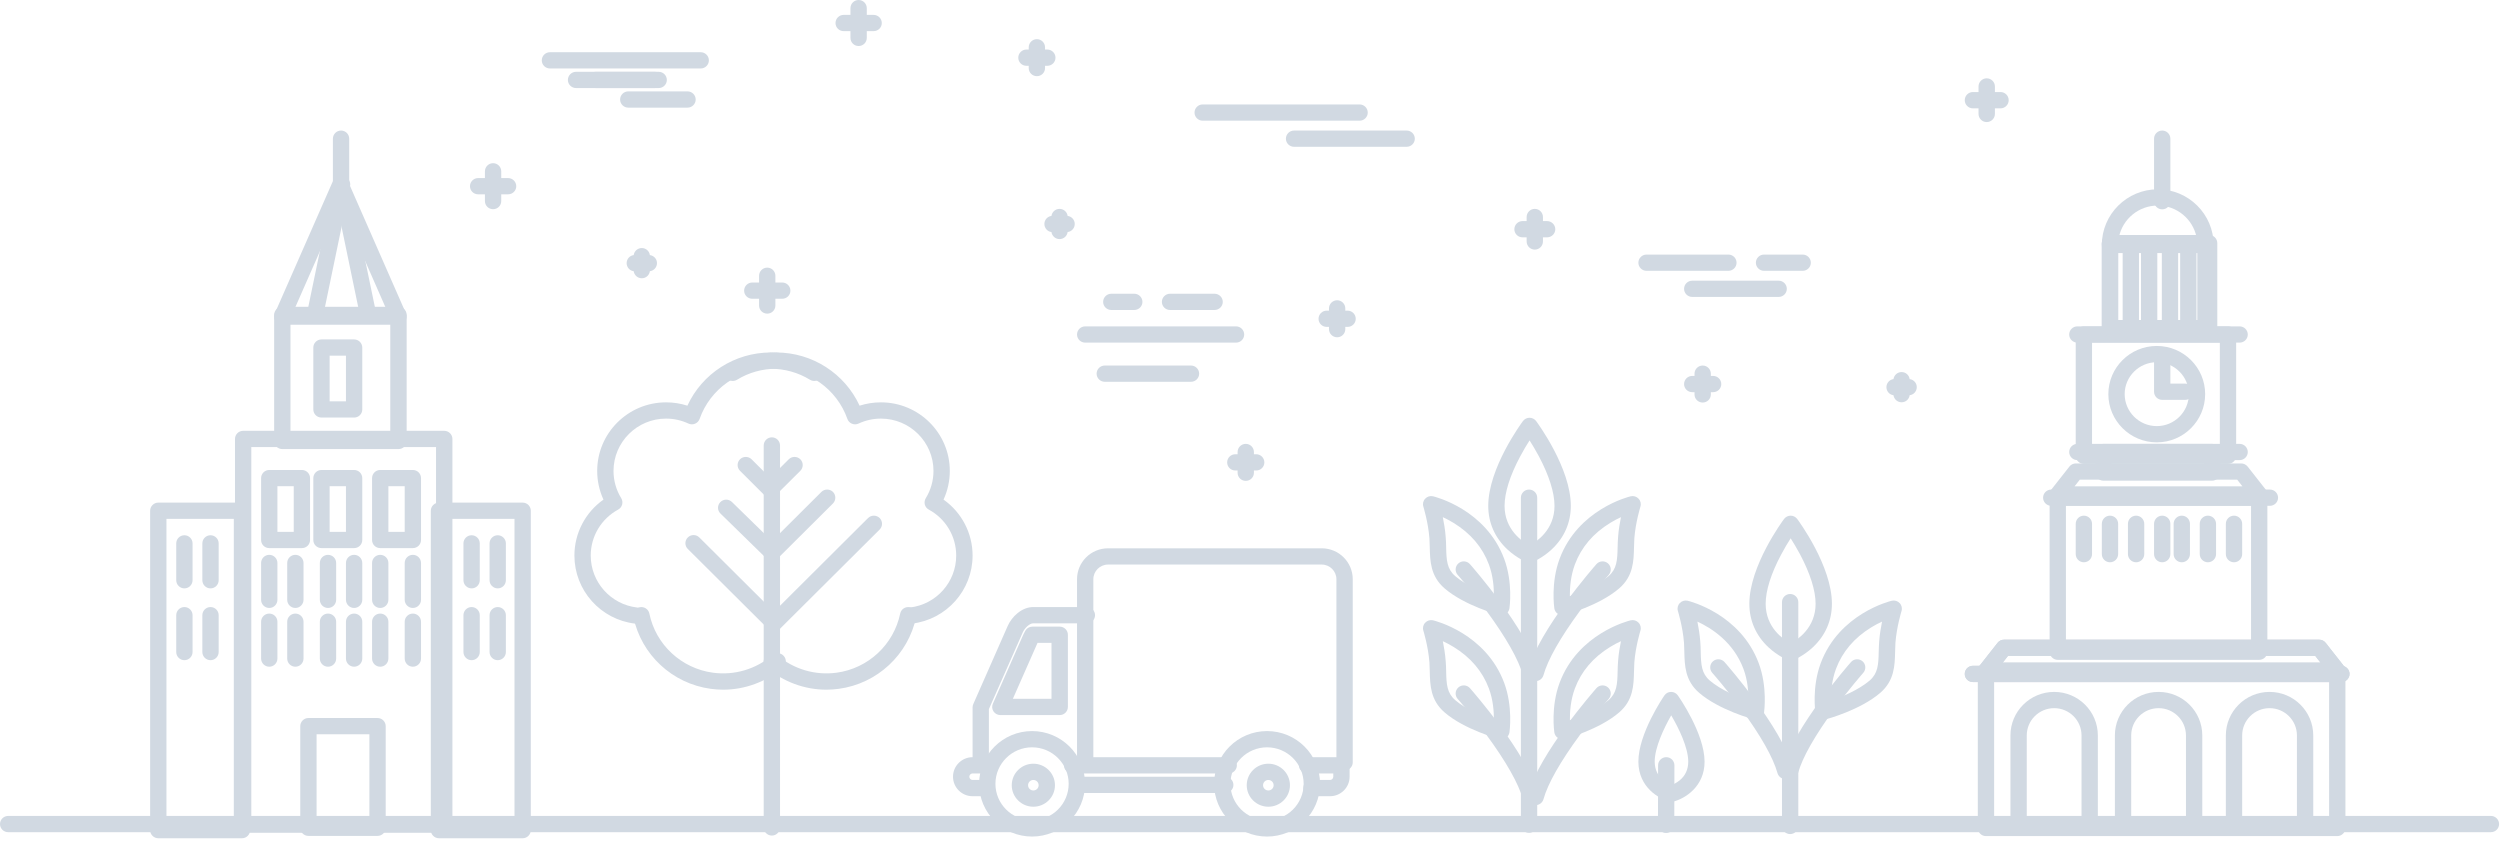 <svg id="signup-bg" xmlns="http://www.w3.org/2000/svg" version="1.1" xmlns:xlink="http://www.w3.org/1999/xlink" xmlns:svgjs="http://svgjs.com/svgjs" width="383" height="129"><defs id="SvgjsDefs1001"></defs><path id="SvgjsPath1007" d="M381.61 667.49L1.25 667.49C0.56 667.49 0 666.93 0 666.25C0 665.56 0.56 665 1.25 665L381.61 665C382.3 665 382.86 665.56 382.86 666.25C382.86 666.93 382.3 667.49 381.61 667.49 " fill="#d1d9e2" fill-opacity="1" transform="matrix(1,0,0,1,0,-540)"></path><path id="SvgjsPath1008" d="M131.54 547.05C130.85 547.05 130.29 546.5 130.29 545.81L130.29 544.77L129.25 544.77C128.56 544.77 128 544.22 128 543.53C128 542.84 128.56 542.28 129.25 542.28L130.29 542.28L130.29 541.25C130.29 540.56 130.85 540 131.54 540C132.23 540 132.79 540.56 132.79 541.25L132.79 542.28L133.83 542.28C134.53 542.28 135.09 542.84 135.09 543.53C135.09 544.22 134.53 544.77 133.83 544.77L132.79 544.77L132.79 545.81C132.79 546.5 132.23 547.05 131.54 547.05 " fill="#d1d9e2" fill-opacity="1" transform="matrix(1,0,0,1,0,-540)"></path><path id="SvgjsPath1009" d="M322.25 613.64C321.56 613.64 321 613.08 321 612.39L321 609.25C321 608.56 321.56 608 322.25 608L338.88 608C339.57 608 340.14 608.56 340.14 609.25L340.14 612.39C340.14 613.08 339.57 613.64 338.88 613.64ZM323.5 611.15L337.63 611.15L337.63 610.49L323.5 610.49Z " fill="#d1d9e2" fill-opacity="1" transform="matrix(1,0,0,1,0,-540)"></path><path id="SvgjsPath1010" d="M319.25 611.07C318.56 611.07 318 610.51 318 609.82L318 591.25C318 590.56 318.56 590 319.25 590L341.33 590C342.02 590 342.58 590.56 342.58 591.25L342.58 609.82C342.58 610.51 342.02 611.07 341.33 611.07ZM320.5 608.57L340.08 608.57L340.08 592.49L320.5 592.49Z " fill="#d1d9e2" fill-opacity="1" transform="matrix(1,0,0,1,0,-540)"></path><path id="SvgjsPath1011" d="M315.25 641.09C314.56 641.09 314 640.53 314 639.84L314 616.25C314 615.56 314.56 615 315.25 615L346.11 615C346.8 615 347.36 615.56 347.36 616.25L347.36 639.84C347.36 640.53 346.8 641.09 346.11 641.09ZM316.5 638.6L344.86 638.6L344.86 617.49L316.5 617.49Z " fill="#d1d9e2" fill-opacity="1" transform="matrix(1,0,0,1,0,-540)"></path><path id="SvgjsPath1012" d="M315.25 617C314.77 617 314.34 616.73 314.13 616.3C313.92 615.87 313.97 615.36 314.27 614.99L317.03 611.48C317.26 611.18 317.63 611 318.01 611L343.35 611C343.74 611 344.1 611.18 344.34 611.48L347.1 614.99C347.39 615.36 347.44 615.87 347.23 616.3C347.03 616.73 346.59 617 346.11 617ZM343.54 614.51L342.74 613.49L318.62 613.49L317.82 614.51Z " fill="#d1d9e2" fill-opacity="1" transform="matrix(1,0,0,1,0,-540)"></path><path id="SvgjsPath1013" d="M347.75 617.49L314.25 617.49C313.56 617.49 313 616.93 313 616.25C313 615.56 313.56 615 314.25 615L347.75 615C348.44 615 349 615.56 349 616.25C349 616.93 348.44 617.49 347.75 617.49 " fill="#d1d9e2" fill-opacity="1" transform="matrix(1,0,0,1,0,-540)"></path><path id="SvgjsPath1014" d="M304.25 668.09C303.56 668.09 303 667.53 303 666.84L303 643.25C303 642.56 303.56 642 304.25 642L358.07 642C358.76 642 359.32 642.56 359.32 643.25L359.32 666.84C359.32 667.53 358.76 668.09 358.07 668.09ZM305.5 665.6L356.82 665.6L356.82 644.49L305.5 644.49Z " fill="#d1d9e2" fill-opacity="1" transform="matrix(1,0,0,1,0,-540)"></path><path id="SvgjsPath1015" d="M304.25 644C303.77 644 303.34 643.73 303.13 643.3C302.92 642.87 302.97 642.36 303.27 641.99L306.03 638.48C306.26 638.18 306.63 638 307.01 638L355.31 638C355.69 638 356.06 638.18 356.29 638.48L359.05 641.99C359.35 642.36 359.4 642.87 359.19 643.3C358.98 643.73 358.55 644 358.07 644ZM355.5 641.51L354.7 640.49L307.62 640.49L306.82 641.51Z " fill="#d1d9e2" fill-opacity="1" transform="matrix(1,0,0,1,0,-540)"></path><path id="SvgjsPath1016" d="M358.7 644.49L302.25 644.49C301.56 644.49 301 643.93 301 643.25C301 642.56 301.56 642 302.25 642L358.7 642C359.39 642 359.95 642.56 359.95 643.25C359.95 643.93 359.39 644.49 358.7 644.49 " fill="#d1d9e2" fill-opacity="1" transform="matrix(1,0,0,1,0,-540)"></path><path id="SvgjsPath1017" d="M304.25 644C303.77 644 303.34 643.73 303.13 643.3C302.92 642.87 302.97 642.36 303.27 641.99L306.03 638.48C306.26 638.18 306.63 638 307.01 638L355.31 638C355.69 638 356.06 638.18 356.29 638.48L359.05 641.99C359.35 642.36 359.4 642.87 359.19 643.3C358.98 643.73 358.55 644 358.07 644ZM355.5 641.51L354.7 640.49L307.62 640.49L306.82 641.51Z " fill="#d1d9e2" fill-opacity="1" transform="matrix(1,0,0,1,0,-540)"></path><path id="SvgjsPath1018" d="M358.7 644.49L302.25 644.49C301.56 644.49 301 643.93 301 643.25C301 642.56 301.56 642 302.25 642L358.7 642C359.39 642 359.95 642.56 359.95 643.25C359.95 643.93 359.39 644.49 358.7 644.49 " fill="#d1d9e2" fill-opacity="1" transform="matrix(1,0,0,1,0,-540)"></path><path id="SvgjsPath1019" d="M343.11 610.49L318.25 610.49C317.56 610.49 317 609.93 317 609.25C317 608.56 317.56 608 318.25 608L343.11 608C343.8 608 344.36 608.56 344.36 609.25C344.36 609.93 343.8 610.49 343.11 610.49 " fill="#d1d9e2" fill-opacity="1" transform="matrix(1,0,0,1,0,-540)"></path><path id="SvgjsPath1020" d="M343.11 592.49L318.25 592.49C317.56 592.49 317 591.93 317 591.25C317 590.56 317.56 590 318.25 590L343.11 590C343.8 590 344.36 590.56 344.36 591.25C344.36 591.93 343.8 592.49 343.11 592.49 " fill="#d1d9e2" fill-opacity="1" transform="matrix(1,0,0,1,0,-540)"></path><path id="SvgjsPath1021" d="M323 600.38C323 596.31 326.33 593 330.42 593C334.51 593 337.83 596.31 337.83 600.38C337.83 604.45 334.51 607.77 330.42 607.77C326.33 607.77 323 604.45 323 600.38ZM325.5 600.38C325.5 603.08 327.71 605.28 330.42 605.28C333.13 605.28 335.33 603.08 335.33 600.38C335.33 597.69 333.13 595.49 330.42 595.49C327.71 595.49 325.5 597.69 325.5 600.38Z " fill="#d1d9e2" fill-opacity="1" transform="matrix(1,0,0,1,0,-540)"></path><path id="SvgjsPath1022" d="M334.77 601.26L331.25 601.26C330.56 601.26 330 600.7 330 600.01L330 595.25C330 594.56 330.56 594 331.25 594C331.94 594 332.5 594.56 332.5 595.25L332.5 598.77L334.77 598.77C335.47 598.77 336.03 599.32 336.03 600.01C336.03 600.7 335.47 601.26 334.77 601.26 " fill="#d1d9e2" fill-opacity="1" transform="matrix(1,0,0,1,0,-540)"></path><path id="SvgjsPath1023" d="M323.25 591.51C322.56 591.51 322 590.95 322 590.26L322 577.25C322 576.56 322.56 576 323.25 576L337.88 576C338.57 576 339.13 576.56 339.13 577.25L339.13 590.26C339.13 590.95 338.57 591.51 337.88 591.51ZM324.5 589.02L336.63 589.02L336.63 578.49L324.5 578.49Z " fill="#d1d9e2" fill-opacity="1" transform="matrix(1,0,0,1,0,-540)"></path><path id="SvgjsPath1024" d="M323.25 591.51C322.56 591.51 322 590.95 322 590.26L322 577.25C322 576.56 322.56 576 323.25 576L326.44 576C327.13 576 327.69 576.56 327.69 577.25L327.69 590.26C327.69 590.95 327.13 591.51 326.44 591.51ZM324.5 589.02L325.19 589.02L325.19 578.49L324.5 578.49Z " fill="#d1d9e2" fill-opacity="1" transform="matrix(1,0,0,1,0,-540)"></path><path id="SvgjsPath1025" d="M335.25 591.51C334.56 591.51 334 590.95 334 590.26L334 577.25C334 576.56 334.56 576 335.25 576L338.44 576C339.13 576 339.69 576.56 339.69 577.25L339.69 590.26C339.69 590.95 339.13 591.51 338.44 591.51ZM336.5 589.02L337.19 589.02L337.19 578.49L336.5 578.49Z " fill="#d1d9e2" fill-opacity="1" transform="matrix(1,0,0,1,0,-540)"></path><path id="SvgjsPath1026" d="M329.25 591.51C328.56 591.51 328 590.95 328 590.26L328 577.25C328 576.56 328.56 576 329.25 576L332.44 576C333.13 576 333.69 576.56 333.69 577.25L333.69 590.26C333.69 590.95 333.13 591.51 332.44 591.51ZM330.5 589.02L331.19 589.02L331.19 578.49L330.5 578.49Z " fill="#d1d9e2" fill-opacity="1" transform="matrix(1,0,0,1,0,-540)"></path><path id="SvgjsPath1027" d="M323.25 578.77C322.56 578.77 322 578.22 322 577.53C322 572.83 325.84 569 330.57 569C335.29 569 339.13 572.83 339.13 577.53C339.13 578.22 338.57 578.77 337.88 578.77ZM336.5 576.28C335.92 573.55 333.48 571.49 330.57 571.49C327.65 571.49 325.21 573.55 324.63 576.28Z " fill="#d1d9e2" fill-opacity="1" transform="matrix(1,0,0,1,0,-540)"></path><path id="SvgjsPath1028" d="M331.25 572.07C330.56 572.07 330 571.52 330 570.83L330 561.25C330 560.56 330.56 560 331.25 560C331.94 560 332.5 560.56 332.5 561.25L332.5 570.83C332.5 571.52 331.94 572.07 331.25 572.07 " fill="#d1d9e2" fill-opacity="1" transform="matrix(1,0,0,1,0,-540)"></path><path id="SvgjsPath1029" d="M319.25 626.14C318.56 626.14 318 625.58 318 624.89L318 620.25C318 619.56 318.56 619 319.25 619C319.94 619 320.5 619.56 320.5 620.25L320.5 624.89C320.5 625.58 319.94 626.14 319.25 626.14 " fill="#d1d9e2" fill-opacity="1" transform="matrix(1,0,0,1,0,-540)"></path><path id="SvgjsPath1030" d="M323.25 626.14C322.56 626.14 322 625.58 322 624.89L322 620.25C322 619.56 322.56 619 323.25 619C323.94 619 324.5 619.56 324.5 620.25L324.5 624.89C324.5 625.58 323.94 626.14 323.25 626.14 " fill="#d1d9e2" fill-opacity="1" transform="matrix(1,0,0,1,0,-540)"></path><path id="SvgjsPath1031" d="M327.25 626.14C326.56 626.14 326 625.58 326 624.89L326 620.25C326 619.56 326.56 619 327.25 619C327.94 619 328.5 619.56 328.5 620.25L328.5 624.89C328.5 625.58 327.94 626.14 327.25 626.14 " fill="#d1d9e2" fill-opacity="1" transform="matrix(1,0,0,1,0,-540)"></path><path id="SvgjsPath1032" d="M331.25 626.14C330.56 626.14 330 625.58 330 624.89L330 620.25C330 619.56 330.56 619 331.25 619C331.94 619 332.5 619.56 332.5 620.25L332.5 624.89C332.5 625.58 331.94 626.14 331.25 626.14 " fill="#d1d9e2" fill-opacity="1" transform="matrix(1,0,0,1,0,-540)"></path><path id="SvgjsPath1033" d="M334.25 626.14C333.56 626.14 333 625.58 333 624.89L333 620.25C333 619.56 333.56 619 334.25 619C334.94 619 335.5 619.56 335.5 620.25L335.5 624.89C335.5 625.58 334.94 626.14 334.25 626.14 " fill="#d1d9e2" fill-opacity="1" transform="matrix(1,0,0,1,0,-540)"></path><path id="SvgjsPath1034" d="M338.25 626.14C337.56 626.14 337 625.58 337 624.89L337 620.25C337 619.56 337.56 619 338.25 619C338.94 619 339.5 619.56 339.5 620.25L339.5 624.89C339.5 625.58 338.94 626.14 338.25 626.14 " fill="#d1d9e2" fill-opacity="1" transform="matrix(1,0,0,1,0,-540)"></path><path id="SvgjsPath1035" d="M342.25 626.14C341.56 626.14 341 625.58 341 624.89L341 620.25C341 619.56 341.56 619 342.25 619C342.94 619 343.5 619.56 343.5 620.25L343.5 624.89C343.5 625.58 342.94 626.14 342.25 626.14 " fill="#d1d9e2" fill-opacity="1" transform="matrix(1,0,0,1,0,-540)"></path><path id="SvgjsPath1036" d="M309.25 667.74C308.56 667.74 308 667.18 308 666.49L308 652.67C308 648.99 311 646 314.7 646C318.39 646 321.39 648.99 321.39 652.67L321.39 666.49C321.39 667.18 320.83 667.74 320.14 667.74ZM318.89 665.25L318.89 652.67C318.89 650.36 317.01 648.49 314.7 648.49C312.38 648.49 310.5 650.36 310.5 652.67L310.5 665.25Z " fill="#d1d9e2" fill-opacity="1" transform="matrix(1,0,0,1,0,-540)"></path><path id="SvgjsPath1037" d="M325.25 667.74C324.56 667.74 324 667.18 324 666.49L324 652.67C324 648.99 327 646 330.7 646C334.39 646 337.39 648.99 337.39 652.67L337.39 666.49C337.39 667.18 336.83 667.74 336.14 667.74ZM334.89 665.25L334.89 652.67C334.89 650.36 333.01 648.49 330.7 648.49C328.38 648.49 326.5 650.36 326.5 652.67L326.5 665.25Z " fill="#d1d9e2" fill-opacity="1" transform="matrix(1,0,0,1,0,-540)"></path><path id="SvgjsPath1038" d="M342.25 667.74C341.56 667.74 341 667.18 341 666.49L341 652.67C341 648.99 344 646 347.7 646C351.39 646 354.39 648.99 354.39 652.67L354.39 666.49C354.39 667.18 353.83 667.74 353.14 667.74ZM351.89 665.25L351.89 652.67C351.89 650.36 350.01 648.49 347.7 648.49C345.38 648.49 343.5 650.36 343.5 652.67L343.5 665.25Z " fill="#d1d9e2" fill-opacity="1" transform="matrix(1,0,0,1,0,-540)"></path><path id="SvgjsPath1039" d="M37.25 667.57C36.56 667.57 36 667.01 36 666.33L36 607.25C36 606.56 36.56 606 37.25 606L68.05 606C68.75 606 69.31 606.56 69.31 607.25L69.31 666.33C69.31 667.01 68.75 667.57 68.05 667.57ZM38.5 665.08L66.8 665.08L66.8 608.49L38.5 608.49Z " fill="#d1d9e2" fill-opacity="1" transform="matrix(1,0,0,1,0,-540)"></path><path id="SvgjsPath1040" d="M43.25 608.8C42.56 608.8 42 608.25 42 607.56L42 588.25C42 587.56 42.56 587 43.25 587L61.05 587C61.74 587 62.3 587.56 62.3 588.25L62.3 607.56C62.3 608.25 61.74 608.8 61.05 608.8ZM44.5 606.31L59.79 606.31L59.79 589.49L44.5 589.49Z " fill="#d1d9e2" fill-opacity="1" transform="matrix(1,0,0,1,0,-540)"></path><path id="SvgjsPath1041" d="M43.25 589.75C42.83 589.75 42.44 589.53 42.2 589.18C41.97 588.83 41.94 588.39 42.1 588L51 567.75C51.2 567.29 51.65 567 52.15 567C52.65 567 53.1 567.29 53.3 567.75L62.19 588C62.36 588.39 62.32 588.83 62.09 589.18C61.86 589.53 61.47 589.75 61.05 589.75ZM59.13 587.25L52.15 571.35L45.16 587.25Z " fill="#d1d9e2" fill-opacity="1" transform="matrix(1,0,0,1,0,-540)"></path><path id="SvgjsPath1042" d="M24.25 668.42C23.56 668.42 23 667.86 23 667.17L23 618.25C23 617.56 23.56 617 24.25 617L37.07 617C37.76 617 38.32 617.56 38.32 618.25L38.32 667.17C38.32 667.86 37.76 668.42 37.07 668.42ZM25.5 665.92L35.82 665.92L35.82 619.49L25.5 619.49Z " fill="#d1d9e2" fill-opacity="1" transform="matrix(1,0,0,1,0,-540)"></path><path id="SvgjsPath1043" d="M67.25 668.42C66.56 668.42 66 667.86 66 667.17L66 618.25C66 617.56 66.56 617 67.25 617L80.07 617C80.76 617 81.32 617.56 81.32 618.25L81.32 667.17C81.32 667.86 80.76 668.42 80.07 668.42ZM68.5 665.92L78.82 665.92L78.82 619.49L68.5 619.49Z " fill="#d1d9e2" fill-opacity="1" transform="matrix(1,0,0,1,0,-540)"></path><path id="SvgjsPath1044" d="M41.25 623.97C40.56 623.97 40 623.42 40 622.73L40 613.25C40 612.56 40.56 612 41.25 612L46.25 612C46.94 612 47.5 612.56 47.5 613.25L47.5 622.73C47.5 623.42 46.94 623.97 46.25 623.97ZM42.5 621.48L45 621.48L45 614.49L42.5 614.49Z " fill="#d1d9e2" fill-opacity="1" transform="matrix(1,0,0,1,0,-540)"></path><path id="SvgjsPath1045" d="M49.25 623.97C48.56 623.97 48 623.42 48 622.73L48 613.25C48 612.56 48.56 612 49.25 612L54.25 612C54.94 612 55.5 612.56 55.5 613.25L55.5 622.73C55.5 623.42 54.94 623.97 54.25 623.97ZM50.5 621.48L53 621.48L53 614.49L50.5 614.49Z " fill="#d1d9e2" fill-opacity="1" transform="matrix(1,0,0,1,0,-540)"></path><path id="SvgjsPath1046" d="M49.25 603.97C48.56 603.97 48 603.42 48 602.73L48 593.25C48 592.56 48.56 592 49.25 592L54.25 592C54.94 592 55.5 592.56 55.5 593.25L55.5 602.73C55.5 603.42 54.94 603.97 54.25 603.97ZM50.5 601.48L53 601.48L53 594.49L50.5 594.49Z " fill="#d1d9e2" fill-opacity="1" transform="matrix(1,0,0,1,0,-540)"></path><path id="SvgjsPath1047" d="M58.25 623.97C57.56 623.97 57 623.42 57 622.73L57 613.25C57 612.56 57.56 612 58.25 612L63.25 612C63.94 612 64.5 612.56 64.5 613.25L64.5 622.73C64.5 623.42 63.94 623.97 63.25 623.97ZM59.5 621.48L62 621.48L62 614.49L59.5 614.49Z " fill="#d1d9e2" fill-opacity="1" transform="matrix(1,0,0,1,0,-540)"></path><path id="SvgjsPath1048" d="M41.25 633.14C40.56 633.14 40 632.58 40 631.89L40 626.25C40 625.56 40.56 625 41.25 625C41.94 625 42.5 625.56 42.5 626.25L42.5 631.89C42.5 632.58 41.94 633.14 41.25 633.14 " fill="#d1d9e2" fill-opacity="1" transform="matrix(1,0,0,1,0,-540)"></path><path id="SvgjsPath1049" d="M45.25 633.14C44.56 633.14 44 632.58 44 631.89L44 626.25C44 625.56 44.56 625 45.25 625C45.94 625 46.5 625.56 46.5 626.25L46.5 631.89C46.5 632.58 45.94 633.14 45.25 633.14 " fill="#d1d9e2" fill-opacity="1" transform="matrix(1,0,0,1,0,-540)"></path><path id="SvgjsPath1050" d="M50.25 633.14C49.56 633.14 49 632.58 49 631.89L49 626.25C49 625.56 49.56 625 50.25 625C50.94 625 51.5 625.56 51.5 626.25L51.5 631.89C51.5 632.58 50.94 633.14 50.25 633.14 " fill="#d1d9e2" fill-opacity="1" transform="matrix(1,0,0,1,0,-540)"></path><path id="SvgjsPath1051" d="M54.25 633.14C53.56 633.14 53 632.58 53 631.89L53 626.25C53 625.56 53.56 625 54.25 625C54.94 625 55.5 625.56 55.5 626.25L55.5 631.89C55.5 632.58 54.94 633.14 54.25 633.14 " fill="#d1d9e2" fill-opacity="1" transform="matrix(1,0,0,1,0,-540)"></path><path id="SvgjsPath1052" d="M58.25 633.14C57.56 633.14 57 632.58 57 631.89L57 626.25C57 625.56 57.56 625 58.25 625C58.94 625 59.5 625.56 59.5 626.25L59.5 631.89C59.5 632.58 58.94 633.14 58.25 633.14 " fill="#d1d9e2" fill-opacity="1" transform="matrix(1,0,0,1,0,-540)"></path><path id="SvgjsPath1053" d="M63.25 633.14C62.56 633.14 62 632.58 62 631.89L62 626.25C62 625.56 62.56 625 63.25 625C63.94 625 64.5 625.56 64.5 626.25L64.5 631.89C64.5 632.58 63.94 633.14 63.25 633.14 " fill="#d1d9e2" fill-opacity="1" transform="matrix(1,0,0,1,0,-540)"></path><path id="SvgjsPath1054" d="M41.25 642.14C40.56 642.14 40 641.58 40 640.89L40 635.25C40 634.56 40.56 634 41.25 634C41.94 634 42.5 634.56 42.5 635.25L42.5 640.89C42.5 641.58 41.94 642.14 41.25 642.14 " fill="#d1d9e2" fill-opacity="1" transform="matrix(1,0,0,1,0,-540)"></path><path id="SvgjsPath1055" d="M45.25 642.14C44.56 642.14 44 641.58 44 640.89L44 635.25C44 634.56 44.56 634 45.25 634C45.94 634 46.5 634.56 46.5 635.25L46.5 640.89C46.5 641.58 45.94 642.14 45.25 642.14 " fill="#d1d9e2" fill-opacity="1" transform="matrix(1,0,0,1,0,-540)"></path><path id="SvgjsPath1056" d="M50.25 642.14C49.56 642.14 49 641.58 49 640.89L49 635.25C49 634.56 49.56 634 50.25 634C50.94 634 51.5 634.56 51.5 635.25L51.5 640.89C51.5 641.58 50.94 642.14 50.25 642.14 " fill="#d1d9e2" fill-opacity="1" transform="matrix(1,0,0,1,0,-540)"></path><path id="SvgjsPath1057" d="M54.25 642.14C53.56 642.14 53 641.58 53 640.89L53 635.25C53 634.56 53.56 634 54.25 634C54.94 634 55.5 634.56 55.5 635.25L55.5 640.89C55.5 641.58 54.94 642.14 54.25 642.14 " fill="#d1d9e2" fill-opacity="1" transform="matrix(1,0,0,1,0,-540)"></path><path id="SvgjsPath1058" d="M58.25 642.14C57.56 642.14 57 641.58 57 640.89L57 635.25C57 634.56 57.56 634 58.25 634C58.94 634 59.5 634.56 59.5 635.25L59.5 640.89C59.5 641.58 58.94 642.14 58.25 642.14 " fill="#d1d9e2" fill-opacity="1" transform="matrix(1,0,0,1,0,-540)"></path><path id="SvgjsPath1059" d="M63.25 642.14C62.56 642.14 62 641.58 62 640.89L62 635.25C62 634.56 62.56 634 63.25 634C63.94 634 64.5 634.56 64.5 635.25L64.5 640.89C64.5 641.58 63.94 642.14 63.25 642.14 " fill="#d1d9e2" fill-opacity="1" transform="matrix(1,0,0,1,0,-540)"></path><path id="SvgjsPath1060" d="M28.25 630.14C27.56 630.14 27 629.58 27 628.89L27 623.25C27 622.56 27.56 622 28.25 622C28.94 622 29.5 622.56 29.5 623.25L29.5 628.89C29.5 629.58 28.94 630.14 28.25 630.14 " fill="#d1d9e2" fill-opacity="1" transform="matrix(1,0,0,1,0,-540)"></path><path id="SvgjsPath1061" d="M32.25 630.14C31.56 630.14 31 629.58 31 628.89L31 623.25C31 622.56 31.56 622 32.25 622C32.94 622 33.5 622.56 33.5 623.25L33.5 628.89C33.5 629.58 32.94 630.14 32.25 630.14 " fill="#d1d9e2" fill-opacity="1" transform="matrix(1,0,0,1,0,-540)"></path><path id="SvgjsPath1062" d="M28.25 641.14C27.56 641.14 27 640.58 27 639.89L27 634.25C27 633.56 27.56 633 28.25 633C28.94 633 29.5 633.56 29.5 634.25L29.5 639.89C29.5 640.58 28.94 641.14 28.25 641.14 " fill="#d1d9e2" fill-opacity="1" transform="matrix(1,0,0,1,0,-540)"></path><path id="SvgjsPath1063" d="M32.25 641.14C31.56 641.14 31 640.58 31 639.89L31 634.25C31 633.56 31.56 633 32.25 633C32.94 633 33.5 633.56 33.5 634.25L33.5 639.89C33.5 640.58 32.94 641.14 32.25 641.14 " fill="#d1d9e2" fill-opacity="1" transform="matrix(1,0,0,1,0,-540)"></path><path id="SvgjsPath1064" d="M72.25 630.14C71.56 630.14 71 629.58 71 628.89L71 623.25C71 622.56 71.56 622 72.25 622C72.94 622 73.5 622.56 73.5 623.25L73.5 628.89C73.5 629.58 72.94 630.14 72.25 630.14 " fill="#d1d9e2" fill-opacity="1" transform="matrix(1,0,0,1,0,-540)"></path><path id="SvgjsPath1065" d="M76.25 630.14C75.56 630.14 75 629.58 75 628.89L75 623.25C75 622.56 75.56 622 76.25 622C76.94 622 77.5 622.56 77.5 623.25L77.5 628.89C77.5 629.58 76.94 630.14 76.25 630.14 " fill="#d1d9e2" fill-opacity="1" transform="matrix(1,0,0,1,0,-540)"></path><path id="SvgjsPath1066" d="M72.25 641.14C71.56 641.14 71 640.58 71 639.89L71 634.25C71 633.56 71.56 633 72.25 633C72.94 633 73.5 633.56 73.5 634.25L73.5 639.89C73.5 640.58 72.94 641.14 72.25 641.14 " fill="#d1d9e2" fill-opacity="1" transform="matrix(1,0,0,1,0,-540)"></path><path id="SvgjsPath1067" d="M76.25 641.14C75.56 641.14 75 640.58 75 639.89L75 634.25C75 633.56 75.56 633 76.25 633C76.94 633 77.5 633.56 77.5 634.25L77.5 639.89C77.5 640.58 76.94 641.14 76.25 641.14 " fill="#d1d9e2" fill-opacity="1" transform="matrix(1,0,0,1,0,-540)"></path><path id="SvgjsPath1068" d="M52.25 568.93C51.56 568.93 51 568.37 51 567.68L51 561.25C51 560.56 51.56 560 52.25 560C52.94 560 53.5 560.56 53.5 561.25L53.5 567.68C53.5 568.37 52.94 568.93 52.25 568.93 " fill="#d1d9e2" fill-opacity="1" transform="matrix(1,0,0,1,0,-540)"></path><path id="SvgjsPath1069" d="M48.25 589.49C48.17 589.49 48.08 589.48 48 589.46C47.32 589.32 46.89 588.67 47.03 587.99L51.18 567.99C51.32 567.32 51.98 566.89 52.66 567.03C53.33 567.17 53.77 567.82 53.63 568.5L49.48 588.5C49.35 589.08 48.83 589.49 48.25 589.49 " fill="#d1d9e2" fill-opacity="1" transform="matrix(1,0,0,1,0,-540)"></path><path id="SvgjsPath1070" d="M56.4 589.49C55.82 589.49 55.3 589.08 55.18 588.5L51.03 568.5C50.89 567.82 51.32 567.17 52 567.03C52.68 566.89 53.34 567.32 53.48 567.99L57.63 587.99C57.77 588.67 57.33 589.32 56.66 589.46C56.57 589.48 56.49 589.49 56.4 589.49 " fill="#d1d9e2" fill-opacity="1" transform="matrix(1,0,0,1,0,-540)"></path><path id="SvgjsPath1071" d="M47.25 668.06C46.56 668.06 46 667.5 46 666.82L46 651.25C46 650.56 46.56 650 47.25 650L57.84 650C58.53 650 59.09 650.56 59.09 651.25L59.09 666.82C59.09 667.5 58.53 668.06 57.84 668.06ZM48.5 665.57L56.59 665.57L56.59 652.49L48.5 652.49Z " fill="#d1d9e2" fill-opacity="1" transform="matrix(1,0,0,1,0,-540)"></path><path id="SvgjsPath1072" d="M274.25 667.78C273.56 667.78 273 667.22 273 666.53L273 632.25C273 631.56 273.56 631 274.25 631C274.94 631 275.5 631.56 275.5 632.25L275.5 666.53C275.5 667.22 274.94 667.78 274.25 667.78 " fill="#d1d9e2" fill-opacity="1" transform="matrix(1,0,0,1,0,-540)"></path><path id="SvgjsPath1073" d="M273.86 641.11C273.8 641.08 272.36 640.5 270.93 639.17C269.01 637.38 268 635.07 268 632.5C268 626.71 273.1 619.8 273.32 619.5C273.56 619.19 273.93 619 274.33 619C274.72 619 275.09 619.19 275.33 619.5C275.55 619.8 280.65 626.71 280.65 632.5C280.65 635.07 279.64 637.38 277.72 639.17C276.29 640.5 274.85 641.08 274.79 641.11C274.64 641.16 274.48 641.19 274.33 641.19C274.17 641.19 274.01 641.16 273.86 641.11ZM272.88 624.95C271.32 627.87 270.5 630.48 270.5 632.5C270.5 636.15 273.21 637.97 274.33 638.57C275.44 637.97 278.15 636.15 278.15 632.5C278.15 630.47 277.32 627.85 275.76 624.91C275.25 623.96 274.74 623.13 274.33 622.47C273.9 623.13 273.39 623.99 272.88 624.95Z " fill="#d1d9e2" fill-opacity="1" transform="matrix(1,0,0,1,0,-540)"></path><path id="SvgjsPath1074" d="M278.67 650.05C278.37 649.86 278.17 649.54 278.12 649.19C278.1 649.03 277.57 645.26 278.93 641.61C281.75 634.04 289.5 632.11 289.83 632.03C290.27 631.93 290.73 632.07 291.03 632.4C291.34 632.72 291.45 633.19 291.31 633.62C291.31 633.64 290.57 636 290.38 638.48C290.35 638.93 290.34 639.39 290.33 639.88C290.28 641.94 290.23 644.27 288.06 646.14C285.01 648.77 279.9 650.16 279.68 650.21C279.58 650.24 279.47 650.26 279.36 650.26C279.12 650.26 278.88 650.19 278.67 650.05ZM286.68 636.11C284.07 637.71 282.25 639.85 281.27 642.48C280.61 644.25 280.49 646.1 280.5 647.34C282.12 646.78 284.72 645.72 286.43 644.26C287.69 643.17 287.78 641.86 287.82 639.83C287.83 639.33 287.85 638.81 287.89 638.28C287.97 637.18 288.15 636.12 288.33 635.23C287.83 635.46 287.26 635.75 286.68 636.11Z " fill="#d1d9e2" fill-opacity="1" transform="matrix(1,0,0,1,0,-540)"></path><path id="SvgjsPath1075" d="M274.25 659.35C274.14 659.35 274.03 659.34 273.92 659.31C273.25 659.12 272.86 658.44 273.05 657.78C274.83 651.39 283.22 641.83 283.58 641.42C284.03 640.91 284.82 640.86 285.34 641.31C285.86 641.76 285.91 642.55 285.46 643.07C285.44 643.09 283.32 645.5 281.03 648.61C278.05 652.66 276.12 656.06 275.46 658.44C275.3 658.99 274.8 659.35 274.25 659.35 " fill="#d1d9e2" fill-opacity="1" transform="matrix(1,0,0,1,0,-540)"></path><path id="SvgjsPath1076" d="M268.69 650.21C268.47 650.16 263.36 648.77 260.31 646.14C258.14 644.27 258.09 641.94 258.04 639.88C258.03 639.39 258.02 638.93 257.99 638.48C257.8 635.99 257.06 633.64 257.06 633.62C256.92 633.19 257.03 632.72 257.34 632.4C257.64 632.07 258.1 631.93 258.54 632.03C258.87 632.11 266.62 634.04 269.44 641.61C270.8 645.26 270.27 649.03 270.25 649.19C270.2 649.54 270 649.86 269.7 650.05C269.49 650.19 269.25 650.26 269.01 650.26C268.9 650.26 268.79 650.24 268.69 650.21ZM260.48 638.28C260.53 638.81 260.54 639.33 260.55 639.83C260.59 641.86 260.68 643.17 261.94 644.26C263.65 645.72 266.25 646.78 267.86 647.34C267.88 646.1 267.76 644.24 267.1 642.48C265.57 638.38 262.23 636.24 260.04 635.23C260.22 636.12 260.4 637.18 260.48 638.28Z " fill="#d1d9e2" fill-opacity="1" transform="matrix(1,0,0,1,0,-540)"></path><path id="SvgjsPath1077" d="M273.52 659.35C272.97 659.35 272.47 658.99 272.31 658.44C271.65 656.06 269.72 652.65 266.73 648.59C264.44 645.48 262.33 643.09 262.31 643.07C261.86 642.55 261.91 641.76 262.43 641.31C262.94 640.86 263.74 640.91 264.19 641.42C264.55 641.83 272.94 651.39 274.72 657.78C274.91 658.44 274.52 659.12 273.85 659.31C273.74 659.34 273.63 659.35 273.52 659.35 " fill="#d1d9e2" fill-opacity="1" transform="matrix(1,0,0,1,0,-540)"></path><path id="SvgjsPath1078" d="M234.25 667.59C233.56 667.59 233 667.03 233 666.35L233 616.25C233 615.56 233.56 615 234.25 615C234.94 615 235.5 615.56 235.5 616.25L235.5 666.35C235.5 667.03 234.94 667.59 234.25 667.59 " fill="#d1d9e2" fill-opacity="1" transform="matrix(1,0,0,1,0,-540)"></path><path id="SvgjsPath1079" d="M233.86 626.11C233.8 626.08 232.36 625.5 230.93 624.17C229.01 622.38 228 620.07 228 617.5C228 611.71 233.1 604.8 233.32 604.5C233.56 604.19 233.93 604 234.33 604C234.72 604 235.09 604.19 235.33 604.5C235.55 604.8 240.65 611.71 240.65 617.5C240.65 620.07 239.64 622.38 237.72 624.17C236.29 625.5 234.85 626.08 234.79 626.11C234.64 626.16 234.48 626.19 234.33 626.19C234.17 626.19 234.01 626.16 233.86 626.11ZM232.88 609.95C231.32 612.87 230.5 615.48 230.5 617.5C230.5 621.15 233.21 622.97 234.33 623.57C235.44 622.97 238.15 621.15 238.15 617.5C238.15 615.47 237.32 612.85 235.76 609.91C235.25 608.96 234.75 608.13 234.33 607.47C233.9 608.13 233.39 608.99 232.88 609.95Z " fill="#d1d9e2" fill-opacity="1" transform="matrix(1,0,0,1,0,-540)"></path><path id="SvgjsPath1080" d="M238.67 634.05C238.37 633.86 238.17 633.54 238.12 633.19C238.1 633.03 237.57 629.26 238.93 625.61C241.75 618.04 249.5 616.11 249.83 616.03C250.27 615.93 250.73 616.07 251.03 616.4C251.34 616.72 251.45 617.19 251.31 617.62C251.31 617.64 250.57 620 250.38 622.48C250.35 622.93 250.34 623.39 250.33 623.88C250.28 625.94 250.23 628.27 248.06 630.14C245.01 632.77 239.9 634.16 239.68 634.21C239.58 634.24 239.47 634.26 239.36 634.26C239.12 634.26 238.88 634.19 238.67 634.05ZM246.68 620.11C244.07 621.71 242.25 623.85 241.27 626.48C240.61 628.25 240.49 630.1 240.5 631.34C242.12 630.78 244.72 629.72 246.43 628.26C247.69 627.17 247.78 625.86 247.82 623.83C247.83 623.33 247.85 622.81 247.89 622.28C247.97 621.18 248.15 620.12 248.33 619.23C247.83 619.46 247.26 619.75 246.68 620.11Z " fill="#d1d9e2" fill-opacity="1" transform="matrix(1,0,0,1,0,-540)"></path><path id="SvgjsPath1081" d="M235.25 644.35C235.14 644.35 235.03 644.34 234.92 644.31C234.25 644.12 233.86 643.44 234.05 642.77C235.83 636.39 244.22 626.83 244.58 626.42C245.03 625.91 245.82 625.86 246.34 626.31C246.86 626.76 246.91 627.55 246.46 628.07C246.44 628.09 244.32 630.5 242.03 633.61C239.05 637.66 237.12 641.06 236.46 643.44C236.3 643.99 235.8 644.35 235.25 644.35 " fill="#d1d9e2" fill-opacity="1" transform="matrix(1,0,0,1,0,-540)"></path><path id="SvgjsPath1082" d="M229.69 634.21C229.47 634.16 224.36 632.77 221.31 630.14C219.14 628.27 219.09 625.94 219.04 623.88C219.03 623.39 219.02 622.93 218.99 622.48C218.8 619.99 218.06 617.64 218.06 617.62C217.92 617.19 218.03 616.72 218.34 616.4C218.64 616.07 219.1 615.93 219.54 616.03C219.87 616.11 227.62 618.04 230.44 625.61C231.8 629.26 231.27 633.03 231.25 633.19C231.2 633.54 231 633.86 230.7 634.05C230.49 634.19 230.25 634.26 230.01 634.26C229.9 634.26 229.79 634.24 229.69 634.21ZM221.48 622.28C221.53 622.81 221.54 623.33 221.55 623.83C221.59 625.86 221.68 627.17 222.94 628.26C224.65 629.72 227.25 630.78 228.86 631.34C228.88 630.1 228.76 628.24 228.1 626.48C227.12 623.85 225.3 621.71 222.69 620.11C222.11 619.75 221.54 619.46 221.04 619.23C221.22 620.12 221.4 621.18 221.48 622.28Z " fill="#d1d9e2" fill-opacity="1" transform="matrix(1,0,0,1,0,-540)"></path><path id="SvgjsPath1083" d="M234.52 644.35C233.97 644.35 233.47 643.99 233.31 643.44C232.65 641.06 230.72 637.65 227.73 633.59C225.44 630.48 223.33 628.09 223.31 628.07C222.86 627.55 222.91 626.76 223.43 626.31C223.94 625.86 224.73 625.91 225.19 626.42C225.55 626.83 233.94 636.39 235.72 642.77C235.91 643.44 235.52 644.12 234.85 644.31C234.74 644.34 234.63 644.35 234.52 644.35 " fill="#d1d9e2" fill-opacity="1" transform="matrix(1,0,0,1,0,-540)"></path><path id="SvgjsPath1084" d="M238.67 653.05C238.37 652.86 238.17 652.54 238.12 652.19C238.1 652.03 237.57 648.26 238.93 644.61C241.75 637.04 249.5 635.11 249.83 635.03C250.27 634.93 250.73 635.07 251.03 635.4C251.34 635.72 251.45 636.19 251.31 636.62C251.31 636.64 250.57 639 250.38 641.48C250.35 641.93 250.34 642.39 250.33 642.88C250.28 644.94 250.23 647.27 248.06 649.14C245.01 651.77 239.9 653.16 239.68 653.21C239.58 653.24 239.47 653.26 239.36 653.26C239.12 653.26 238.88 653.19 238.67 653.05ZM246.68 639.11C244.07 640.71 242.25 642.85 241.27 645.48C240.61 647.24 240.49 649.1 240.51 650.34C242.12 649.78 244.72 648.72 246.43 647.26C247.69 646.17 247.78 644.86 247.82 642.83C247.83 642.33 247.85 641.81 247.89 641.28C247.97 640.18 248.15 639.12 248.33 638.23C247.83 638.46 247.26 638.75 246.68 639.11Z " fill="#d1d9e2" fill-opacity="1" transform="matrix(1,0,0,1,0,-540)"></path><path id="SvgjsPath1085" d="M235.25 663.35C235.14 663.35 235.03 663.34 234.92 663.31C234.25 663.12 233.86 662.44 234.05 661.78C235.83 655.39 244.22 645.83 244.58 645.42C245.03 644.91 245.82 644.86 246.34 645.31C246.86 645.76 246.91 646.55 246.46 647.07C246.44 647.09 244.32 649.5 242.03 652.61C239.05 656.66 237.12 660.06 236.46 662.44C236.3 662.99 235.8 663.35 235.25 663.35 " fill="#d1d9e2" fill-opacity="1" transform="matrix(1,0,0,1,0,-540)"></path><path id="SvgjsPath1086" d="M229.69 653.21C229.47 653.16 224.36 651.77 221.31 649.14C219.14 647.27 219.09 644.94 219.04 642.88C219.03 642.39 219.02 641.93 218.99 641.48C218.8 638.99 218.06 636.64 218.06 636.62C217.92 636.19 218.03 635.72 218.34 635.4C218.64 635.07 219.1 634.93 219.54 635.03C219.87 635.11 227.62 637.04 230.44 644.61C231.8 648.26 231.27 652.03 231.25 652.19C231.2 652.54 231 652.86 230.7 653.05C230.49 653.19 230.25 653.26 230.01 653.26C229.9 653.26 229.79 653.24 229.69 653.21ZM221.48 641.28C221.53 641.81 221.54 642.33 221.55 642.83C221.59 644.86 221.68 646.17 222.94 647.26C224.65 648.73 227.25 649.78 228.86 650.34C228.88 649.1 228.76 647.24 228.1 645.48C227.12 642.85 225.3 640.71 222.69 639.11C222.11 638.75 221.54 638.46 221.04 638.23C221.22 639.12 221.4 640.18 221.48 641.28Z " fill="#d1d9e2" fill-opacity="1" transform="matrix(1,0,0,1,0,-540)"></path><path id="SvgjsPath1087" d="M234.52 663.35C233.97 663.35 233.47 662.99 233.31 662.44C232.65 660.06 230.72 656.65 227.73 652.59C225.44 649.48 223.33 647.09 223.31 647.07C222.86 646.55 222.91 645.76 223.43 645.31C223.94 644.86 224.74 644.91 225.19 645.42C225.55 645.83 233.94 655.39 235.72 661.78C235.91 662.44 235.52 663.12 234.85 663.31C234.74 663.34 234.63 663.35 234.52 663.35 " fill="#d1d9e2" fill-opacity="1" transform="matrix(1,0,0,1,0,-540)"></path><path id="SvgjsPath1088" d="M255.8 662.79C254.15 662.39 251.02 660.62 251 656.71C250.98 652.41 254.82 646.78 254.99 646.54C255.22 646.2 255.6 646 256.01 646C256.01 646 256.01 646 256.02 646C256.42 646 256.81 646.2 257.04 646.53C257.21 646.77 261.12 652.36 261.14 656.66C261.16 660.56 258.05 662.37 256.4 662.79C256.3 662.81 256.2 662.82 256.1 662.82C256 662.82 255.9 662.81 255.8 662.79ZM253.5 656.7C253.51 657.93 253.99 658.92 254.94 659.63C255.37 659.96 255.81 660.16 256.09 660.27C256.38 660.15 256.85 659.93 257.3 659.57C258.19 658.85 258.64 657.88 258.64 656.67C258.63 654.51 257.19 651.56 256.03 649.59C254.9 651.57 253.49 654.54 253.5 656.7Z " fill="#d1d9e2" fill-opacity="1" transform="matrix(1,0,0,1,0,-540)"></path><path id="SvgjsPath1089" d="M255.25 667.61L255.25 667.61C254.56 667.61 254 667.05 254 666.36L254.02 657.24C254.02 656.56 254.58 656 255.27 656L255.27 656C255.97 656 256.52 656.56 256.52 657.25L256.5 666.37C256.5 667.06 255.94 667.61 255.25 667.61 " fill="#d1d9e2" fill-opacity="1" transform="matrix(1,0,0,1,0,-540)"></path><path id="SvgjsPath1090" d="M118.25 668.01C117.56 668.01 117 667.45 117 666.76L117 608.25C117 607.56 117.56 607 118.25 607C118.94 607 119.5 607.56 119.5 608.25L119.5 666.76C119.5 667.45 118.94 668.01 118.25 668.01 " fill="#d1d9e2" fill-opacity="1" transform="matrix(1,0,0,1,0,-540)"></path><path id="SvgjsPath1091" d="M118.57 636.73C118.25 636.73 117.93 636.61 117.69 636.36L105.37 624.1C104.88 623.62 104.88 622.83 105.37 622.34C105.86 621.85 106.65 621.85 107.14 622.34L118.57 633.72L132.99 619.36C133.48 618.88 134.27 618.88 134.76 619.36C135.25 619.85 135.25 620.64 134.76 621.13L119.46 636.36C119.21 636.61 118.89 636.73 118.57 636.73 " fill="#d1d9e2" fill-opacity="1" transform="matrix(1,0,0,1,0,-540)"></path><path id="SvgjsPath1092" d="M118.28 625.89C117.96 625.89 117.65 625.78 117.4 625.54L110.38 618.68C109.88 618.2 109.87 617.41 110.36 616.92C110.84 616.43 111.63 616.42 112.13 616.9L118.27 622.9L125.84 615.36C126.32 614.88 127.12 614.88 127.61 615.36C128.09 615.85 128.09 616.64 127.61 617.13L119.17 625.53C118.92 625.77 118.6 625.89 118.28 625.89 " fill="#d1d9e2" fill-opacity="1" transform="matrix(1,0,0,1,0,-540)"></path><path id="SvgjsPath1093" d="M117.99 616.21C117.67 616.21 117.35 616.09 117.1 615.85L113.37 612.13C112.88 611.64 112.88 610.85 113.37 610.36C113.86 609.88 114.65 609.88 115.14 610.36L117.99 613.2L120.84 610.36C121.33 609.88 122.12 609.88 122.61 610.36C123.1 610.85 123.1 611.64 122.61 612.13L118.87 615.85C118.63 616.09 118.31 616.21 117.99 616.21 " fill="#d1d9e2" fill-opacity="1" transform="matrix(1,0,0,1,0,-540)"></path><path id="SvgjsPath1094" d="M139.55 635.55C138.92 635.55 138.38 635.08 138.31 634.45C138.23 633.77 138.72 633.15 139.4 633.07C143.45 632.59 146.49 629.17 146.49 625.11C146.49 622.17 144.89 619.48 142.29 618.07C141.99 617.91 141.77 617.63 141.68 617.3C141.6 616.97 141.65 616.62 141.83 616.32C142.6 615.07 143.01 613.62 143.01 612.15C143.01 607.73 139.4 604.13 134.96 604.13C133.76 604.13 132.61 604.39 131.53 604.89C131.21 605.04 130.84 605.05 130.51 604.91C130.19 604.78 129.93 604.51 129.82 604.18C128.2 599.58 123.82 596.49 118.93 596.49C116.79 596.49 114.71 597.07 112.91 598.18C112.32 598.54 111.55 598.35 111.18 597.77C110.82 597.18 111.01 596.41 111.6 596.05C113.8 594.71 116.33 594 118.93 594C124.45 594 129.42 597.23 131.69 602.15C132.74 601.81 133.83 601.64 134.96 601.64C140.78 601.64 145.51 606.35 145.51 612.15C145.51 613.67 145.18 615.17 144.55 616.54C147.32 618.49 149 621.68 149 625.11C149 630.43 145 634.92 139.7 635.54C139.65 635.55 139.6 635.55 139.55 635.55 " fill="#d1d9e2" fill-opacity="1" transform="matrix(1,0,0,1,0,-540)"></path><path id="SvgjsPath1095" d="M126.61 645.66C123.26 645.66 120 644.46 117.43 642.26C116.91 641.81 116.85 641.02 117.3 640.5C117.76 639.98 118.55 639.92 119.07 640.37C121.57 642.52 124.88 643.5 128.15 643.06C133 642.41 136.92 638.77 137.91 633.99C138.05 633.32 138.71 632.89 139.39 633.03C140.07 633.16 140.5 633.82 140.36 634.5C139.16 640.3 134.39 644.74 128.49 645.53C127.86 645.61 127.23 645.66 126.61 645.66 " fill="#d1d9e2" fill-opacity="1" transform="matrix(1,0,0,1,0,-540)"></path><path id="SvgjsPath1096" d="M97.45 635.55C97.4 635.55 97.35 635.55 97.3 635.54C92 634.92 88 630.43 88 625.11C88 621.68 89.68 618.49 92.45 616.54C91.82 615.17 91.49 613.67 91.49 612.15C91.49 606.35 96.22 601.64 102.04 601.64C103.16 601.64 104.26 601.81 105.31 602.15C107.57 597.23 112.55 594 118.07 594C120.67 594 123.2 594.71 125.4 596.05C125.99 596.41 126.17 597.18 125.81 597.77C125.45 598.35 124.68 598.54 124.09 598.18C122.29 597.07 120.2 596.49 118.07 596.49C113.18 596.49 108.8 599.58 107.18 604.18C107.06 604.51 106.81 604.78 106.48 604.91C106.16 605.05 105.79 605.04 105.47 604.89C104.39 604.39 103.24 604.13 102.04 604.13C97.6 604.13 93.99 607.73 93.99 612.15C93.99 613.63 94.4 615.07 95.17 616.32C95.35 616.62 95.4 616.97 95.31 617.3C95.22 617.63 95 617.91 94.7 618.07C92.11 619.48 90.5 622.17 90.5 625.11C90.5 629.17 93.55 632.59 97.59 633.07C98.28 633.15 98.77 633.77 98.69 634.45C98.61 635.08 98.07 635.55 97.45 635.55 " fill="#d1d9e2" fill-opacity="1" transform="matrix(1,0,0,1,0,-540)"></path><path id="SvgjsPath1097" d="M110.78 645.66C110.15 645.66 109.53 645.61 108.9 645.53C103 644.74 98.23 640.3 97.03 634.5C96.89 633.82 97.32 633.16 98 633.03C98.68 632.89 99.34 633.32 99.48 633.99C100.46 638.77 104.39 642.41 109.24 643.06C112.51 643.5 115.82 642.52 118.32 640.37C118.84 639.92 119.63 639.98 120.08 640.5C120.54 641.02 120.48 641.81 119.95 642.26C117.39 644.46 114.12 645.66 110.78 645.66 " fill="#d1d9e2" fill-opacity="1" transform="matrix(1,0,0,1,0,-540)"></path><path id="SvgjsPath1098" d="M150.25 658.31C149.56 658.31 149 657.75 149 657.06L149 648.39L149 648.38C149 648.37 149 648.37 149 648.37C149 648.19 149.04 648.02 149.11 647.86L154.37 635.92C155 634.47 156.54 633 158.29 633L166.51 633C167.2 633 167.76 633.56 167.76 634.25C167.76 634.93 167.2 635.49 166.51 635.49L158.29 635.49C157.72 635.49 156.95 636.25 156.68 636.9C156.67 636.91 156.67 636.91 156.67 636.92L151.5 648.63L151.5 657.06C151.5 657.75 150.94 658.31 150.25 658.31 " fill="#d1d9e2" fill-opacity="1" transform="matrix(1,0,0,1,0,-540)"></path><path id="SvgjsPath1099" d="M205.99 658.04C205.3 658.04 204.74 657.48 204.74 656.79L204.74 628.74C204.74 627.5 203.73 626.49 202.49 626.49L169.76 626.49C168.51 626.49 167.5 627.5 167.5 628.74L167.5 656.79C167.5 657.48 166.94 658.04 166.25 658.04C165.56 658.04 165 657.48 165 656.79L165 628.74C165 626.12 167.13 624 169.76 624L202.49 624C205.11 624 207.24 626.12 207.24 628.74L207.24 656.79C207.24 657.48 206.68 658.04 205.99 658.04 " fill="#d1d9e2" fill-opacity="1" transform="matrix(1,0,0,1,0,-540)"></path><path id="SvgjsPath1100" d="M153.25 649.55C152.83 649.55 152.43 649.33 152.2 648.98C151.97 648.63 151.94 648.18 152.11 647.8L156.79 637.18C156.87 637 156.97 636.81 157.09 636.61C157.31 636.23 157.72 636 158.16 636L162.35 636C163.04 636 163.6 636.56 163.6 637.25L163.6 648.3C163.6 648.99 163.04 649.55 162.35 649.55ZM161.09 647.06L161.09 638.49L158.95 638.49L155.17 647.06Z " fill="#d1d9e2" fill-opacity="1" transform="matrix(1,0,0,1,0,-540)"></path><path id="SvgjsPath1101" d="M186 660.08C186 655.62 189.64 652 194.11 652C198.59 652 202.23 655.62 202.23 660.08C202.23 664.53 198.59 668.16 194.11 668.16C189.64 668.16 186 664.53 186 660.08ZM188.5 660.08C188.5 663.16 191.02 665.66 194.11 665.66C197.21 665.66 199.72 663.16 199.72 660.08C199.72 657 197.21 654.49 194.11 654.49C191.02 654.49 188.5 657 188.5 660.08Z " fill="#d1d9e2" fill-opacity="1" transform="matrix(1,0,0,1,0,-540)"></path><path id="SvgjsPath1102" d="M191 660.3C191 658.48 192.48 657 194.31 657C196.14 657 197.62 658.48 197.62 660.3C197.62 662.11 196.14 663.59 194.31 663.59C192.48 663.59 191 662.11 191 660.3ZM193.5 660.3C193.5 660.74 193.86 661.1 194.31 661.1C194.76 661.1 195.12 660.74 195.12 660.3C195.12 659.85 194.76 659.49 194.31 659.49C193.86 659.49 193.5 659.85 193.5 660.3Z " fill="#d1d9e2" fill-opacity="1" transform="matrix(1,0,0,1,0,-540)"></path><path id="SvgjsPath1103" d="M150 660.08C150 655.62 153.64 652 158.11 652C162.59 652 166.23 655.62 166.23 660.08C166.23 664.53 162.59 668.16 158.11 668.16C153.64 668.16 150 664.53 150 660.08ZM152.5 660.08C152.5 663.16 155.02 665.66 158.11 665.66C161.21 665.66 163.72 663.16 163.72 660.08C163.72 657 161.21 654.49 158.11 654.49C155.02 654.49 152.5 657 152.5 660.08Z " fill="#d1d9e2" fill-opacity="1" transform="matrix(1,0,0,1,0,-540)"></path><path id="SvgjsPath1104" d="M155 660.3C155 658.48 156.48 657 158.31 657C160.14 657 161.62 658.48 161.62 660.3C161.62 662.11 160.14 663.59 158.31 663.59C156.48 663.59 155 662.11 155 660.3ZM157.5 660.3C157.5 660.74 157.86 661.1 158.31 661.1C158.76 661.1 159.12 660.74 159.12 660.3C159.12 659.85 158.76 659.49 158.31 659.49C157.86 659.49 157.5 659.85 157.5 660.3Z " fill="#d1d9e2" fill-opacity="1" transform="matrix(1,0,0,1,0,-540)"></path><path id="SvgjsPath1105" d="M188.24 658.49L164.25 658.49C163.56 658.49 163 657.93 163 657.25C163 656.56 163.56 656 164.25 656L188.24 656C188.93 656 189.49 656.56 189.49 657.25C189.49 657.93 188.93 658.49 188.24 658.49 " fill="#d1d9e2" fill-opacity="1" transform="matrix(1,0,0,1,0,-540)"></path><path id="SvgjsPath1106" d="M150.92 661.98L149 661.98C147.35 661.98 146 660.64 146 658.99C146 657.34 147.35 656 149 656L151.56 656C152.25 656 152.81 656.56 152.81 657.25C152.81 657.93 152.25 658.49 151.56 658.49L149 658.49C148.73 658.49 148.5 658.72 148.5 658.99C148.5 659.27 148.73 659.49 149 659.49L150.92 659.49C151.61 659.49 152.17 660.05 152.17 660.74C152.17 661.42 151.61 661.98 150.92 661.98 " fill="#d1d9e2" fill-opacity="1" transform="matrix(1,0,0,1,0,-540)"></path><path id="SvgjsPath1107" d="M187.71 661.49L165.25 661.49C164.56 661.49 164 660.93 164 660.25C164 659.56 164.56 659 165.25 659L187.71 659C188.4 659 188.96 659.56 188.96 660.25C188.96 660.93 188.4 661.49 187.71 661.49 " fill="#d1d9e2" fill-opacity="1" transform="matrix(1,0,0,1,0,-540)"></path><path id="SvgjsPath1108" d="M203.76 661.98L200.92 661.98C200.23 661.98 199.67 661.42 199.67 660.74C199.67 660.05 200.23 659.49 200.92 659.49L203.76 659.49C204.03 659.49 204.26 659.27 204.26 658.99L204.26 658.49L200.25 658.49C199.56 658.49 199 657.93 199 657.25C199 656.56 199.56 656 200.25 656L205.51 656C206.2 656 206.76 656.56 206.76 657.25L206.76 658.99C206.76 660.64 205.41 661.98 203.76 661.98 " fill="#d1d9e2" fill-opacity="1" transform="matrix(1,0,0,1,0,-540)"></path><path id="SvgjsPath1109" d="M117.54 588.05C116.85 588.05 116.29 587.5 116.29 586.81L116.29 585.77L115.25 585.77C114.56 585.77 114 585.22 114 584.53C114 583.84 114.56 583.28 115.25 583.28L116.29 583.28L116.29 582.25C116.29 581.56 116.85 581 117.54 581C118.23 581 118.79 581.56 118.79 582.25L118.79 583.28L119.83 583.28C120.53 583.28 121.09 583.84 121.09 584.53C121.09 585.22 120.53 585.77 119.83 585.77L118.79 585.77L118.79 586.81C118.79 587.5 118.23 588.05 117.54 588.05 " fill="#d1d9e2" fill-opacity="1" transform="matrix(1,0,0,1,0,-540)"></path><path id="SvgjsPath1110" d="M260.85 601.67C260.16 601.67 259.6 601.12 259.6 600.43L259.6 600.08L259.25 600.08C258.56 600.08 258 599.53 258 598.84C258 598.15 258.56 597.59 259.25 597.59L259.6 597.59L259.6 597.25C259.6 596.56 260.16 596 260.85 596C261.54 596 262.1 596.56 262.1 597.25L262.1 597.59L262.45 597.59C263.14 597.59 263.7 598.15 263.7 598.84C263.7 599.53 263.14 600.08 262.45 600.08L262.1 600.08L262.1 600.43C262.1 601.12 261.54 601.67 260.85 601.67 " fill="#d1d9e2" fill-opacity="1" transform="matrix(1,0,0,1,0,-540)"></path><path id="SvgjsPath1111" d="M204.85 591.67C204.16 591.67 203.6 591.12 203.6 590.43L203.6 590.08L203.25 590.08C202.56 590.08 202 589.53 202 588.84C202 588.15 202.56 587.59 203.25 587.59L203.6 587.59L203.6 587.25C203.6 586.56 204.16 586 204.85 586C205.54 586 206.1 586.56 206.1 587.25L206.1 587.59L206.45 587.59C207.14 587.59 207.7 588.15 207.7 588.84C207.7 589.53 207.14 590.08 206.45 590.08L206.1 590.08L206.1 590.43C206.1 591.12 205.54 591.67 204.85 591.67 " fill="#d1d9e2" fill-opacity="1" transform="matrix(1,0,0,1,0,-540)"></path><path id="SvgjsPath1112" d="M291.32 601.63C290.69 601.63 290.17 601.16 290.08 600.55C289.47 600.47 289 599.95 289 599.31C289 598.68 289.47 598.16 290.08 598.08C290.17 597.47 290.69 597 291.32 597C291.96 597 292.48 597.47 292.56 598.08C293.18 598.16 293.65 598.68 293.65 599.31C293.65 599.95 293.18 600.47 292.56 600.55C292.48 601.16 291.96 601.63 291.32 601.63 " fill="#d1d9e2" fill-opacity="1" transform="matrix(1,0,0,1,0,-540)"></path><path id="SvgjsPath1113" d="M98.32 582.63C97.69 582.63 97.17 582.16 97.08 581.55C96.47 581.47 96 580.95 96 580.31C96 579.68 96.47 579.16 97.08 579.08C97.17 578.47 97.69 578 98.32 578C98.96 578 99.48 578.47 99.56 579.08C100.18 579.16 100.65 579.68 100.65 580.31C100.65 580.95 100.18 581.47 99.56 581.55C99.48 582.16 98.96 582.63 98.32 582.63 " fill="#d1d9e2" fill-opacity="1" transform="matrix(1,0,0,1,0,-540)"></path><path id="SvgjsPath1114" d="M162.32 576.63C161.69 576.63 161.17 576.16 161.08 575.55C160.47 575.47 160 574.95 160 574.31C160 573.68 160.47 573.16 161.08 573.08C161.17 572.47 161.69 572 162.32 572C162.96 572 163.48 572.47 163.56 573.08C164.18 573.16 164.65 573.68 164.65 574.31C164.65 574.95 164.18 575.47 163.56 575.55C163.48 576.16 162.96 576.63 162.32 576.63 " fill="#d1d9e2" fill-opacity="1" transform="matrix(1,0,0,1,0,-540)"></path><path id="SvgjsPath1115" d="M75.54 572.05C74.85 572.05 74.29 571.5 74.29 570.81L74.29 569.77L73.25 569.77C72.56 569.77 72 569.22 72 568.53C72 567.84 72.56 567.28 73.25 567.28L74.29 567.28L74.29 566.25C74.29 565.56 74.85 565 75.54 565C76.23 565 76.79 565.56 76.79 566.25L76.79 567.28L77.83 567.28C78.53 567.28 79.09 567.84 79.09 568.53C79.09 569.22 78.53 569.77 77.83 569.77L76.79 569.77L76.79 570.81C76.79 571.5 76.23 572.05 75.54 572.05 " fill="#d1d9e2" fill-opacity="1" transform="matrix(1,0,0,1,0,-540)"></path><path id="SvgjsPath1116" d="M304.36 558.7C303.67 558.7 303.11 558.14 303.11 557.45L303.11 556.6L302.25 556.6C301.56 556.6 301 556.04 301 555.35C301 554.66 301.56 554.1 302.25 554.1L303.11 554.1L303.11 553.25C303.11 552.56 303.67 552 304.36 552C305.06 552 305.62 552.56 305.62 553.25L305.62 554.1L306.48 554.1C307.17 554.1 307.73 554.66 307.73 555.35C307.73 556.04 307.17 556.6 306.48 556.6L305.62 556.6L305.62 557.45C305.62 558.14 305.06 558.7 304.36 558.7 " fill="#d1d9e2" fill-opacity="1" transform="matrix(1,0,0,1,0,-540)"></path><path id="SvgjsPath1117" d="M264.79 581.49L252.25 581.49C251.56 581.49 251 580.93 251 580.25C251 579.56 251.56 579 252.25 579L264.79 579C265.48 579 266.04 579.56 266.04 580.25C266.04 580.93 265.48 581.49 264.79 581.49 " fill="#d1d9e2" fill-opacity="1" transform="matrix(1,0,0,1,0,-540)"></path><path id="SvgjsPath1118" d="M276.17 581.49L270.25 581.49C269.56 581.49 269 580.93 269 580.25C269 579.56 269.56 579 270.25 579L276.17 579C276.86 579 277.42 579.56 277.42 580.25C277.42 580.93 276.86 581.49 276.17 581.49 " fill="#d1d9e2" fill-opacity="1" transform="matrix(1,0,0,1,0,-540)"></path><path id="SvgjsPath1119" d="M272.49 585.49L259.25 585.49C258.56 585.49 258 584.93 258 584.25C258 583.56 258.56 583 259.25 583L272.49 583C273.18 583 273.74 583.56 273.74 584.25C273.74 584.93 273.18 585.49 272.49 585.49 " fill="#d1d9e2" fill-opacity="1" transform="matrix(1,0,0,1,0,-540)"></path><path id="SvgjsPath1120" d="M189.36 592.49L166.25 592.49C165.56 592.49 165 591.93 165 591.25C165 590.56 165.56 590 166.25 590L189.36 590C190.05 590 190.61 590.56 190.61 591.25C190.61 591.93 190.05 592.49 189.36 592.49 " fill="#d1d9e2" fill-opacity="1" transform="matrix(1,0,0,1,0,-540)"></path><path id="SvgjsPath1121" d="M182.46 598.49L169.25 598.49C168.56 598.49 168 597.93 168 597.25C168 596.56 168.56 596 169.25 596L182.46 596C183.15 596 183.71 596.56 183.71 597.25C183.71 597.93 183.15 598.49 182.46 598.49 " fill="#d1d9e2" fill-opacity="1" transform="matrix(1,0,0,1,0,-540)"></path><path id="SvgjsPath1122" d="M186.07 587.49L179.25 587.49C178.56 587.49 178 586.93 178 586.25C178 585.56 178.56 585 179.25 585L186.07 585C186.76 585 187.33 585.56 187.33 586.25C187.33 586.93 186.76 587.49 186.07 587.49 " fill="#d1d9e2" fill-opacity="1" transform="matrix(1,0,0,1,0,-540)"></path><path id="SvgjsPath1123" d="M173.77 587.49L170.25 587.49C169.56 587.49 169 586.93 169 586.25C169 585.56 169.56 585 170.25 585L173.77 585C174.46 585 175.02 585.56 175.02 586.25C175.02 586.93 174.46 587.49 173.77 587.49 " fill="#d1d9e2" fill-opacity="1" transform="matrix(1,0,0,1,0,-540)"></path><path id="SvgjsPath1124" d="M100.91 553.49L88.25 553.49C87.56 553.49 87 552.93 87 552.25C87 551.56 87.56 551 88.25 551L100.91 551C101.6 551 102.16 551.56 102.16 552.25C102.16 552.93 101.6 553.49 100.91 553.49 " fill="#d1d9e2" fill-opacity="1" transform="matrix(1,0,0,1,0,-540)"></path><path id="SvgjsPath1125" d="M105.33 556.49L96.25 556.49C95.56 556.49 95 555.93 95 555.25C95 554.56 95.56 554 96.25 554L105.33 554C106.02 554 106.58 554.56 106.58 555.25C106.58 555.93 106.02 556.49 105.33 556.49 " fill="#d1d9e2" fill-opacity="1" transform="matrix(1,0,0,1,0,-540)"></path><path id="SvgjsPath1126" d="M107.35 550.49L84.25 550.49C83.56 550.49 83 549.93 83 549.25C83 548.56 83.56 548 84.25 548L107.35 548C108.04 548 108.6 548.56 108.6 549.25C108.6 549.93 108.04 550.49 107.35 550.49 " fill="#d1d9e2" fill-opacity="1" transform="matrix(1,0,0,1,0,-540)"></path><path id="SvgjsPath1127" d="M100.33 553.49L91.25 553.49C90.56 553.49 90 552.93 90 552.25C90 551.56 90.56 551 91.25 551L100.33 551C101.02 551 101.58 551.56 101.58 552.25C101.58 552.93 101.02 553.49 100.33 553.49 " fill="#d1d9e2" fill-opacity="1" transform="matrix(1,0,0,1,0,-540)"></path><path id="SvgjsPath1128" d="M158.85 551.67C158.16 551.67 157.6 551.12 157.6 550.43L157.6 550.08L157.25 550.08C156.56 550.08 156 549.53 156 548.84C156 548.15 156.56 547.59 157.25 547.59L157.6 547.59L157.6 547.25C157.6 546.56 158.16 546 158.85 546C159.54 546 160.1 546.56 160.1 547.25L160.1 547.59L160.45 547.59C161.14 547.59 161.7 548.15 161.7 548.84C161.7 549.53 161.14 550.08 160.45 550.08L160.1 550.08L160.1 550.43C160.1 551.12 159.54 551.67 158.85 551.67 " fill="#d1d9e2" fill-opacity="1" transform="matrix(1,0,0,1,0,-540)"></path><path id="SvgjsPath1129" d="M190.85 613.67C190.16 613.67 189.6 613.12 189.6 612.43L189.6 612.08L189.25 612.08C188.56 612.08 188 611.53 188 610.84C188 610.15 188.56 609.59 189.25 609.59L189.6 609.59L189.6 609.25C189.6 608.56 190.16 608 190.85 608C191.54 608 192.1 608.56 192.1 609.25L192.1 609.59L192.45 609.59C193.14 609.59 193.7 610.15 193.7 610.84C193.7 611.53 193.14 612.08 192.45 612.08L192.1 612.08L192.1 612.43C192.1 613.12 191.54 613.67 190.85 613.67 " fill="#d1d9e2" fill-opacity="1" transform="matrix(1,0,0,1,0,-540)"></path><path id="SvgjsPath1130" d="M235.13 578.24C234.44 578.24 233.88 577.68 233.88 576.99L233.88 576.36L233.25 576.36C232.56 576.36 232 575.81 232 575.12C232 574.43 232.56 573.87 233.25 573.87L233.88 573.87L233.88 573.25C233.88 572.56 234.44 572 235.13 572C235.82 572 236.38 572.56 236.38 573.25L236.38 573.87L237.01 573.87C237.7 573.87 238.27 574.43 238.27 575.12C238.27 575.81 237.7 576.36 237.01 576.36L236.38 576.36L236.38 576.99C236.38 577.68 235.82 578.24 235.13 578.24 " fill="#d1d9e2" fill-opacity="1" transform="matrix(1,0,0,1,0,-540)"></path><path id="SvgjsPath1131" d="M208.29 558.49L184.25 558.49C183.56 558.49 183 557.93 183 557.25C183 556.56 183.56 556 184.25 556L208.29 556C208.98 556 209.54 556.56 209.54 557.25C209.54 557.93 208.98 558.49 208.29 558.49 " fill="#d1d9e2" fill-opacity="1" transform="matrix(1,0,0,1,0,-540)"></path><path id="SvgjsPath1132" d="M215.49 562.49L198.25 562.49C197.56 562.49 197 561.93 197 561.25C197 560.56 197.56 560 198.25 560L215.49 560C216.19 560 216.75 560.56 216.75 561.25C216.75 561.93 216.19 562.49 215.49 562.49 " fill="#d1d9e2" fill-opacity="1" transform="matrix(1,0,0,1,0,-540)"></path></svg>